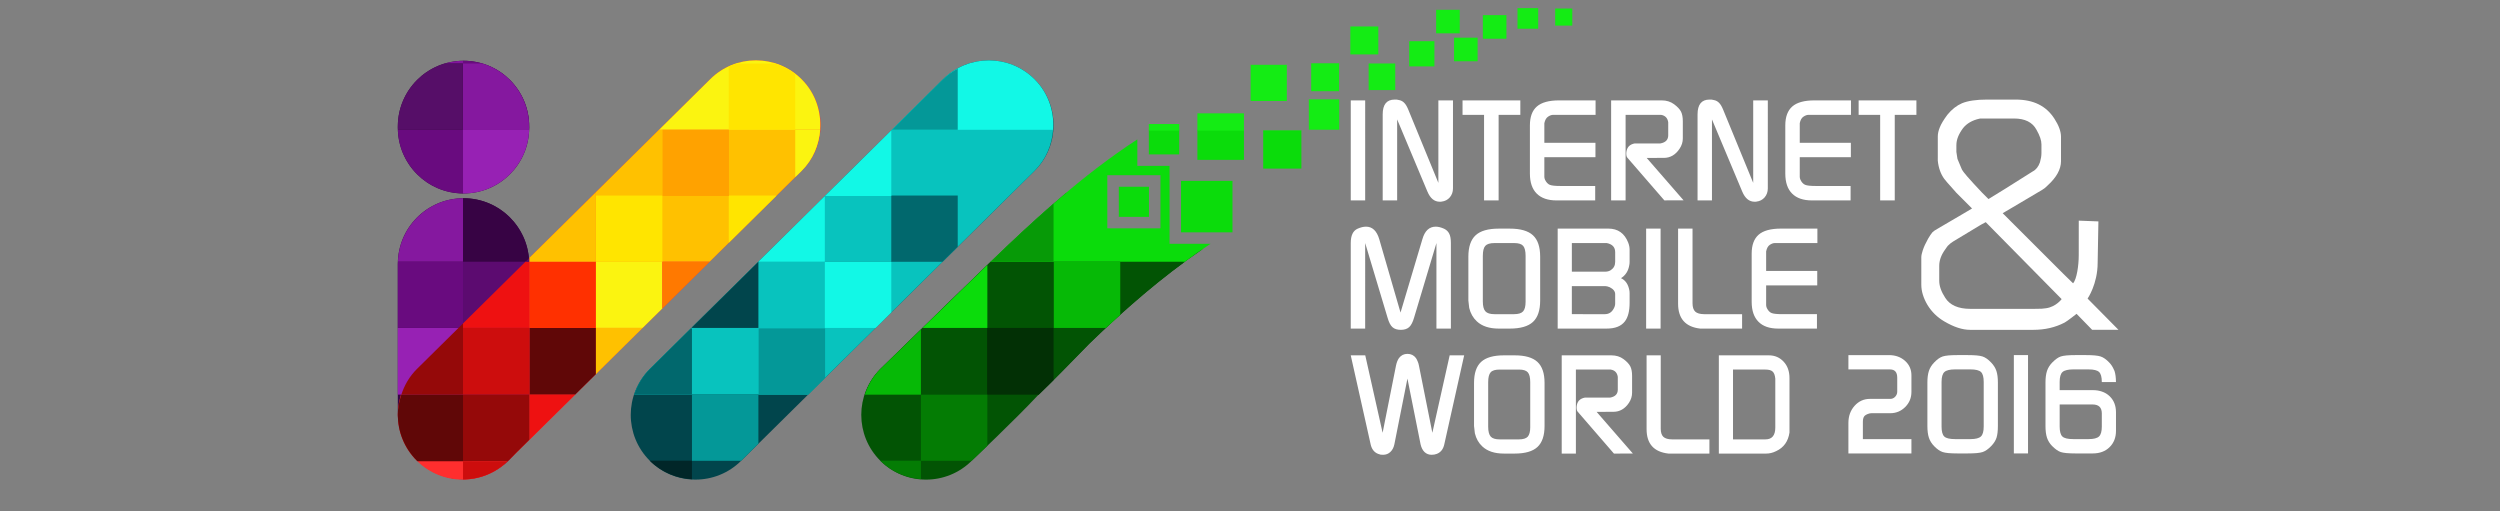<?xml version="1.0" encoding="utf-8"?>
<!-- Generator: Adobe Illustrator 19.2.1, SVG Export Plug-In . SVG Version: 6.00 Build 0)  -->
<svg version="1.1" id="Layer_1" xmlns="http://www.w3.org/2000/svg" xmlns:xlink="http://www.w3.org/1999/xlink" x="0px" y="0px"
	 width="308px" height="63px" viewBox="0 0 308 63" enable-background="new 0 0 308 63" xml:space="preserve">
<rect x="0" y="0" width="308" height="63" fill="#808080" stroke="none"/>
<g>
	<g>
		<path fill="#025404" d="M131.397,30.696v-6.973c-5.129,4.313-9.789,8.977-14.334,13.336l-8.618,8.415
			c-3.114,3.117-3.114,8.161,0,11.281c3.117,3.111,8.167,3.111,11.28,0c0,0,5.361-5.07,8.117-8.021c0-0.002,0.005,0,0.005,0
			c1.871-1.78,4.003-3.988,6.36-6.397c4.174-4.046,8.865-8.185,13.958-11.64H131.397z"/>
		<g>
			<path fill="#01454C" d="M91.323,56.754c-3.114,3.111-8.162,3.111-11.277,0l0,0c-3.119-3.119-3.115-8.163,0-11.28l36.139-35.707
				c3.113-3.115,8.163-3.115,11.28,0l0,0c3.115,3.117,3.115,8.165,0,11.279L91.323,56.754z"/>
			<path fill="#08C3BE" d="M99.559,48.62l16.57-16.372H93.433L80.046,45.474c-0.911,0.912-1.525,1.998-1.907,3.145H99.559z"/>
			<path fill="#12F8E6" d="M116.185,9.767l-6.407,6.327h19.957c0.195-2.262-0.535-4.592-2.27-6.327
				C124.349,6.652,119.298,6.652,116.185,9.767z"/>
			<path fill="#08C3BE" d="M109.888,15.988l-16.456,16.26h22.696l11.336-11.201c1.408-1.409,2.147-3.217,2.28-5.059H109.888z"/>
			<path fill="#01686D" d="M85.117,40.46l-5.071,5.014c-0.911,0.912-1.525,1.998-1.907,3.145h7.111v-8.16H85.117z"/>
			<polygon fill="#12F8E6" points="107.872,40.404 109.807,38.492 109.807,32.247 101.622,32.247 101.622,40.404 			"/>
			<polygon fill="#01454C" points="85.25,40.404 93.435,40.404 93.435,32.247 93.433,32.247 85.25,40.33 			"/>
			<polygon fill="#049898" points="101.651,40.46 93.462,40.46 93.462,48.62 99.559,48.62 101.651,46.55 			"/>
			<path fill="#012628" d="M85.25,59.045v-2.291h-5.204C81.493,58.2,83.356,58.943,85.25,59.045z"/>
			<path fill="#049898" d="M93.435,48.62H85.25v8.154h6.049c0.005-0.006,0.014-0.01,0.024-0.019l2.112-2.09V48.62z"/>
			<polygon fill="#01686D" points="109.805,32.247 116.129,32.247 117.992,30.405 117.992,24.091 109.805,24.091 			"/>
			<polygon fill="#12F8E6" points="93.435,32.247 101.62,32.247 101.62,24.158 93.435,32.243 			"/>
			<path fill="#049898" d="M109.888,15.988h8.104V8.454c-0.643,0.354-1.262,0.771-1.807,1.313L109.888,15.988z"/>
			<polygon fill="#12F8E6" points="109.807,24.144 109.807,16.071 101.637,24.144 			"/>
		</g>
		<path fill="#370344" d="M57.104,7.484c-4.472,0-8.095,3.627-8.095,8.098v0.157c0,4.471,3.623,8.097,8.095,8.097
			c4.47,0,8.095-3.626,8.095-8.097v-0.157C65.2,11.111,61.574,7.484,57.104,7.484z M57.104,24.422c-4.472,0-8.095,3.627-8.095,8.095
			v18.429c0,4.47,3.623,8.094,8.095,8.094c4.228,0,8.095-3.625,8.095-8.094V32.517C65.2,28.049,61.574,24.422,57.104,24.422z"/>
		<path fill="#FF2E2E" d="M62.623,56.754c-3.113,3.111-8.162,3.111-11.276,0l0,0c-3.117-3.119-3.117-8.163,0-11.28L87.485,9.767
			c3.114-3.115,8.167-3.115,11.28,0l0,0c3.118,3.117,3.114,8.165,0,11.279L62.623,56.754z"/>
		<path fill="#85189F" d="M49.027,32.247h8.016v-7.823C52.692,24.458,49.165,27.924,49.027,32.247z"/>
		<path fill="#370344" d="M57.104,24.422c-0.021,0-0.039,0.003-0.061,0.003v7.823h8.142C65.039,27.903,61.483,24.422,57.104,24.422z
			 M57.017,24.428v0.002c0,0,0.015-0.005,0.026-0.005l0,0C57.031,24.425,57.024,24.428,57.017,24.428z"/>
		<path fill="#5C0B70" d="M65.186,32.247h-8.143V48.62H65.2V32.517C65.2,32.426,65.191,32.339,65.186,32.247z"/>
		<path fill="#611075" d="M51.982,26.253c-0.195,0.157-0.387,0.33-0.565,0.507C51.596,26.584,51.787,26.411,51.982,26.253z"/>
		<path fill="#690B7F" d="M49.021,15.988c0.13,4.333,3.662,7.81,8.022,7.842v-7.842H49.021z"/>
		<rect x="49.009" y="40.404" fill="#9721B4" width="8.034" height="8.215"/>
		<path fill="#690B7F" d="M49.009,32.517v7.887h8.034v-8.157h-8.022C49.019,32.339,49.009,32.426,49.009,32.517z"/>
		<path fill="#950909" d="M49.443,48.62h7.601v-8.773l-5.697,5.628C50.433,46.386,49.821,47.473,49.443,48.62z"/>
		<polygon fill="#EE1111" points="57.043,39.846 57.043,40.404 65.228,40.404 65.228,32.249 64.734,32.249 		"/>
		<polygon fill="#560E68" points="64.734,32.249 65.228,32.249 65.228,31.759 		"/>
		<polygon fill="#600707" points="65.228,48.62 70.858,48.62 73.417,46.094 73.417,40.404 65.228,40.404 		"/>
		<rect x="57.043" y="40.404" fill="#CD0D0D" width="8.185" height="8.215"/>
		<polygon fill="#EE1111" points="65.228,48.62 65.228,54.179 65.559,53.856 70.858,48.62 		"/>
		<path fill="#950909" d="M62.528,56.831c0.031-0.028,0.065-0.047,0.094-0.077l2.605-2.575V48.62h-8.185v8.212H62.528z"/>
		<path fill="#CD0D0D" d="M57.043,56.831v2.251c2.022-0.016,4.037-0.787,5.579-2.328c-0.03,0.03-0.063,0.05-0.094,0.077H57.043z"/>
		<path fill="#600707" d="M49.009,51.111v0.007c0,2.036,0.781,4.077,2.337,5.636c0.029,0.03,0.065,0.05,0.093,0.077h5.604V48.62
			h-7.601C49.177,49.428,49.009,50.268,49.009,51.111z"/>
		<rect x="65.228" y="32.249" fill="#FF3000" width="8.188" height="8.155"/>
		<polygon fill="#FFC100" points="65.228,31.759 65.228,32.249 73.417,32.249 73.417,23.671 		"/>
		<path fill="#FFC100" d="M81.184,15.988l-7.767,7.683v8.578h14.005l11.337-11.202c1.412-1.409,2.147-3.217,2.282-5.059H81.184z"/>
		<path fill="#FBF410" d="M98.765,9.767c-3.113-3.115-8.166-3.115-11.28,0l-6.293,6.221h19.847
			C101.204,13.756,100.472,11.475,98.765,9.767z"/>
		<rect x="73.417" y="24.091" fill="#FFE500" width="8.187" height="8.157"/>
		<path fill="#0BDC0B" d="M141.553,23.002h-3.715v3.714h3.715V23.002z M145.502,28.621h6.339v-6.339h-6.339V28.621z M147.518,19.692
			h5.736v-3.704h-5.736V19.692z M145.279,15.988h-3.743v3.033h3.743V15.988z M144.087,20.433h-3.968v-3.26
			c-6.809,4.434-12.663,9.863-18.187,15.184h23.882c1.088-0.806,2.193-1.585,3.324-2.322h-5.05V20.433z M142.968,28.132h-6.546
			v-6.545h6.546V28.132z M155.625,16.065v4.71h4.707v-4.71H155.625z"/>
		<path fill="#025404" d="M122.044,32.247c-1.684,1.622-13.599,13.226-13.599,13.226c-0.912,0.913-1.524,1.999-1.899,3.146h21.42
			c1.844-1.763,3.936-3.924,6.241-6.284c3.568-3.456,7.51-6.98,11.758-10.089H122.044z"/>
		<path fill="#14EC14" d="M161.248,15.982h3.746v-3.746h-3.746V15.982z M158.537,7.981h-4.459v4.461h4.459V7.981z M164.977,7.794
			h-3.441v3.442h3.441V7.794z M169.808,3.261h-3.445V6.7h3.445V3.261z M147.518,16.097h5.736v-2.137h-5.736V16.097z M155.625,16.097
			h4.707v-0.032h-4.707V16.097z M141.536,16.097h3.743v-0.824h-3.743V16.097z M186.956,3.541h2.548V1h-2.548V3.541z M182.685,4.773
			h2.906V1.868h-2.906V4.773z M191.599,1.049v2.108h2.107V1.049H191.599z M179.137,7.544h2.905V4.638h-2.905V7.544z M173.613,8.18
			h3.106V5.075h-3.106V8.18z M168.617,11.1h3.277V7.821h-3.277V11.1z M179.84,1.204h-2.907v2.906h2.907V1.204z"/>
		<path fill="#023005" d="M121.613,48.62h6.353c0.587-0.56,1.202-1.168,1.834-1.801v-6.414h-8.187V48.62z"/>
		<path fill="#06B906" d="M108.445,45.474c-0.912,0.913-1.524,1.999-1.899,3.146h6.91v-8.026
			C110.741,43.239,108.445,45.474,108.445,45.474z"/>
		<path fill="#047C04" d="M113.455,59.029v-2.275h-5.011C109.843,58.15,111.634,58.884,113.455,59.029z"/>
		<path fill="#0BDC0B" d="M121.641,40.404v-7.765c-1.386,1.337-4.919,4.778-7.992,7.765H121.641z"/>
		<path fill="#06B906" d="M136.249,40.404c0.578-0.544,1.166-1.079,1.765-1.615v-6.541h-8.187v8.157H136.249z"/>
		<path fill="#047C04" d="M113.455,56.773h6.243c0.011-0.006,0.019-0.014,0.026-0.019c0,0,0.788-0.748,1.917-1.833V48.62h-8.186
			V56.773z"/>
		<path fill="#079A07" d="M129.8,32.249v-7.164c-2.687,2.341-5.258,4.759-7.751,7.164H129.8z"/>
		<polygon fill="#FFE500" points="89.785,24.091 89.785,29.913 95.679,24.091 		"/>
		<rect x="81.629" y="15.988" fill="#FFA200" width="8.182" height="8.156"/>
		<path fill="#FBF410" d="M98.759,21.046c1.412-1.409,2.147-3.217,2.282-5.059h-3.068v5.836L98.759,21.046z"/>
		<polygon fill="#FBF410" points="81.604,32.249 73.417,32.249 73.417,40.404 79.173,40.404 81.604,38.005 		"/>
		<polygon fill="#FF7900" points="81.604,38.005 87.43,32.247 81.604,32.249 		"/>
		<path fill="#FFE500" d="M95.503,7.831h-4.755C90.422,7.932,90.1,8.05,89.785,8.195v7.793h8.189V9.116
			C97.214,8.534,96.383,8.104,95.503,7.831z"/>
		<path fill="#690B7F" d="M57.104,7.484c-0.021,0-0.045,0.005-0.066,0.005l0,0h0.005v8.499h8.148
			c0.003-0.083,0.009-0.164,0.009-0.249v-0.157C65.2,11.111,61.574,7.484,57.104,7.484z"/>
		<path fill="#85189F" d="M57.017,15.988h8.141c0.005-0.083,0.014-0.164,0.014-0.249v-0.157c0-3.659-2.427-6.749-5.758-7.752h-2.397
			V15.988z"/>
		<polygon fill="#FFC100" points="73.417,40.404 73.417,46.094 79.173,40.404 		"/>
		<path fill="#9721B4" d="M57.043,15.988v7.842c-0.012,0-0.019,0-0.019,0h-0.007c0.028,0,0.058,0.006,0.088,0.006
			c4.389,0,7.953-3.493,8.087-7.849H57.043z"/>
		<path fill="#82159D" d="M54.785,7.831h2.258V7.489C56.26,7.494,55.504,7.617,54.785,7.831z"/>
		<path fill="#560E68" d="M54.767,7.831c-3.329,1.003-5.758,4.092-5.758,7.752v0.157c0,0.084,0.008,0.166,0.012,0.249h7.995V7.831
			H54.767z"/>
	</g>
	<g>
		<g>
			<path fill="#FFFFFF" d="M181.949,39.593c0.636,0.595,1.541,0.89,2.704,0.89h1.35c1.313,0,2.264-0.274,2.856-0.821
				c0.594-0.547,0.889-1.426,0.889-2.635v-5.404c0-1.209-0.294-2.09-0.889-2.637c-0.592-0.547-1.543-0.82-2.856-0.82h-1.35
				c-1.315,0-2.266,0.273-2.857,0.82c-0.595,0.547-0.893,1.428-0.893,2.637v5.404c0.035,0.308,0.067,0.608,0.104,0.906
				C181.167,38.609,181.483,39.16,181.949,39.593z M182.685,31.525c0-0.597,0.1-1.008,0.307-1.238
				c0.205-0.227,0.582-0.341,1.131-0.341h0.254h1.92h0.254c0.541,0,0.903,0.115,1.107,0.351c0.196,0.235,0.295,0.644,0.295,1.228
				v5.632c0,0.577-0.101,0.975-0.307,1.203c-0.204,0.229-0.577,0.346-1.113,0.346h-0.237h-1.92h-0.254
				c-0.541,0-0.911-0.117-1.124-0.354c-0.211-0.235-0.314-0.644-0.314-1.227V31.525z M206.74,28.166v9.247
				c0,1.841,0.913,2.867,2.739,3.071h0.51h4.637v-1.778h-4.668c-0.515,0-0.884-0.11-1.106-0.316
				c-0.221-0.213-0.332-0.554-0.332-1.022v-9.202H206.74z M168.19,29.946l2.755,9.188c0.162,0.57,0.362,0.961,0.611,1.179
				c0.241,0.217,0.588,0.324,1.035,0.324c0.43,0,0.77-0.112,1.015-0.332c0.247-0.224,0.447-0.614,0.609-1.172l2.753-9.188v10.538
				h1.781V29.946c0-0.513-0.067-0.899-0.208-1.165c-0.132-0.264-0.343-0.464-0.632-0.602c-0.378-0.169-0.72-0.254-1.024-0.254
				c-0.804,0-1.35,0.514-1.646,1.54l-2.694,9.044l-2.622-9.044c-0.306-1.026-0.851-1.54-1.626-1.54
				c-0.322,0-0.668,0.086-1.048,0.254c-0.557,0.251-0.837,0.836-0.837,1.767v10.538h1.777V29.946z M204.585,40.484V28.166h-1.781
				v12.318H204.585z M200.186,39.593c0.387-0.5,0.582-1.267,0.582-2.292v-1.146c0-0.174-0.014-0.301-0.033-0.396
				c-0.139-0.739-0.481-1.235-1.027-1.487c0.274-0.171,0.499-0.393,0.676-0.666c0.179-0.278,0.292-0.603,0.351-0.976
				c0.019-0.093,0.033-0.215,0.033-0.381v-1.485c0-0.284-0.058-0.575-0.172-0.871c-0.455-1.156-1.271-1.729-2.446-1.729h-6.244
				v12.318h6.04C198.984,40.484,199.731,40.188,200.186,39.593z M193.651,29.946h4.081h0.223c0.688,0.138,1.035,0.509,1.035,1.122
				v1.191c0,0.437-0.177,0.78-0.532,1.017c-0.197,0.13-0.427,0.195-0.69,0.195h-4.116V29.946z M193.651,38.706v-3.458h4.098
				c0.161,0,0.349,0.046,0.568,0.137c0.452,0.225,0.672,0.512,0.672,0.855v1.162c0,0.208-0.063,0.419-0.19,0.636
				c-0.24,0.443-0.603,0.667-1.084,0.667H193.651z M216.662,28.917c-0.57,0.501-0.856,1.279-0.856,2.328v5.934
				c0,1.085,0.281,1.907,0.842,2.466c0.557,0.563,1.367,0.838,2.427,0.838h4.773v-1.778h-4.292c-0.64,0-1.074-0.045-1.301-0.14
				c-0.229-0.088-0.422-0.296-0.584-0.617c-0.056-0.138-0.083-0.259-0.083-0.362v-0.774v-1.649h6.296v-1.783h-6.296v-2.085v-0.323
				c0.08-0.391,0.23-0.662,0.454-0.808c0.224-0.149,0.433-0.22,0.629-0.22h0.74h4.491v-1.78h-4.501
				C218.149,28.166,217.233,28.415,216.662,28.917z"/>
			<path fill="#FFFFFF" d="M180.185,14.148h2.651v10.543h1.794V14.148h2.675v-1.781h-7.12V14.148z M177.206,22.527l-3.708-9.028
				c-0.149-0.364-0.31-0.638-0.482-0.814c-0.169-0.177-0.362-0.29-0.571-0.34c-0.213-0.053-0.335-0.077-0.369-0.077
				c-0.091,0-0.177,0-0.258,0c-0.979,0-1.47,0.607-1.47,1.827v10.595h1.781v-9.978l3.729,8.889c0.351,0.834,0.856,1.251,1.513,1.251
				c0.024,0,0.065,0,0.121,0c0.032,0,0.073-0.004,0.118-0.015c0.41-0.047,0.744-0.221,1.006-0.521
				c0.258-0.304,0.391-0.673,0.391-1.103V12.367h-1.8V22.527z M166.413,24.691h1.777V12.367h-1.777V24.691z M189.341,13.122
				c-0.573,0.502-0.857,1.278-0.857,2.326v5.937c0,1.085,0.28,1.906,0.84,2.464c0.558,0.56,1.368,0.842,2.431,0.842h4.774v-1.779
				h-4.297c-0.642,0-1.071-0.045-1.301-0.142c-0.225-0.089-0.42-0.295-0.581-0.615c-0.06-0.141-0.086-0.26-0.086-0.363v-0.774
				v-1.649h6.296v-1.78h-6.296v-2.086v-0.325c0.081-0.387,0.233-0.658,0.456-0.804c0.221-0.149,0.431-0.225,0.628-0.225h0.739h4.488
				v-1.781h-4.496C190.824,12.367,189.912,12.621,189.341,13.122z M220.807,13.122c-0.571,0.502-0.858,1.278-0.858,2.326v5.937
				c0,1.085,0.278,1.906,0.838,2.464c0.557,0.56,1.37,0.842,2.429,0.842h4.777v-1.779h-4.297c-0.637,0-1.073-0.045-1.298-0.142
				c-0.23-0.089-0.425-0.295-0.581-0.615c-0.061-0.141-0.087-0.26-0.087-0.363v-0.774v-1.649h6.297v-1.78h-6.297v-2.086v-0.325
				c0.078-0.387,0.23-0.658,0.454-0.804c0.224-0.149,0.435-0.225,0.627-0.225h0.742h4.488v-1.781h-4.5
				C222.287,12.367,221.377,12.621,220.807,13.122z M204.977,19.452c0.8,0,1.448-0.375,1.947-1.13
				c0.268-0.396,0.399-0.82,0.399-1.266v-2.122c0-0.489-0.074-0.883-0.22-1.179c-0.153-0.299-0.437-0.602-0.857-0.915
				c-0.423-0.313-0.929-0.473-1.525-0.473h-6.23v12.324h1.783V14.148h4.171h0.189c0.513,0.082,0.814,0.388,0.891,0.917v0.223v1.381
				c0,0.555-0.324,0.891-0.975,1.004h-0.171h-2.686h-0.308c-0.538,0.105-0.86,0.391-0.976,0.855
				c-0.036,0.142-0.051,0.268-0.051,0.383c0,0.258,0.051,0.433,0.153,0.541l4.537,5.234l2.368-0.005l-4.547-5.226L204.977,19.452z
				 M228.983,12.367v1.781h2.652v10.543h1.798V14.148h2.668v-1.781H228.983z M215.994,22.527l-3.708-9.028
				c-0.149-0.364-0.31-0.638-0.482-0.814c-0.17-0.177-0.362-0.29-0.572-0.34c-0.212-0.053-0.334-0.077-0.37-0.077
				c-0.09,0-0.174,0-0.255,0c-0.979,0-1.468,0.607-1.468,1.827v10.595h1.775v-9.978l3.73,8.889c0.352,0.834,0.857,1.251,1.516,1.251
				c0.024,0,0.061,0,0.119,0c0.033,0,0.074-0.004,0.123-0.015c0.403-0.047,0.741-0.221,1.003-0.521
				c0.256-0.304,0.39-0.673,0.39-1.103V12.367h-1.8V22.527z"/>
			<path fill="#FFFFFF" d="M257.191,36.786c0,0,1.239-1.781,1.239-4.411l0.094-5.098l-2.42-0.093l-0.003,4.25
				c0,1.283-0.246,2.975-0.7,3.468l-1.188-1.16l-7.483-7.475l1.139-0.67l3.726-2.206c0.202-0.108,0.42-0.284,0.668-0.538
				c1.097-0.993,1.653-2.001,1.653-2.994v-3.008c0-0.646-0.273-1.395-0.809-2.223c-1.021-1.591-2.587-2.361-4.79-2.361h-3.515
				c-1.31,0-2.345,0.15-3.077,0.45c-0.663,0.285-1.272,0.761-1.801,1.415c-0.47,0.63-0.779,1.143-0.945,1.572
				c-0.16,0.391-0.242,0.762-0.242,1.11v2.499l-0.002,0.473c0.09,0.896,0.363,1.655,0.796,2.247l0.356,0.435l1.071,1.205
				l-0.007,0.003l2.007,2.009l-0.631,0.374l-0.598,0.353l-3.074,1.801c-0.252,0.137-0.465,0.285-0.58,0.405
				c-0.162,0.194-0.336,0.453-0.532,0.789c-0.308,0.549-0.522,1.017-0.659,1.437c-0.113,0.33-0.178,0.638-0.178,0.846v3.383
				c0,0.808,0.255,1.644,0.757,2.493c0.514,0.844,1.214,1.528,2.073,2.03c1.19,0.701,2.235,1.04,3.197,1.04h7.777
				c1.424,0,2.718-0.302,3.858-0.899c0.314-0.164,1.466-1.074,1.466-1.074l1.92,1.972h0.405h2.839L257.191,36.786z M241.027,17.872
				c0-0.654,0.265-1.333,0.81-2.071c0.455-0.585,1.144-0.986,2.045-1.184l0.098-0.017h0.001h0.004h0.099h0.419h3.635
				c1.335,0,2.262,0.464,2.752,1.375c0.421,0.741,0.617,1.316,0.617,1.819v1.053c0,0.358-0.062,0.723-0.185,1.152
				c-0.182,0.532-0.501,0.929-0.891,1.12l-3.4,2.142l-2.052,1.262l-0.778-0.778c-0.471-0.497-0.823-0.877-1.043-1.118
				c-1.342-1.459-1.433-1.687-1.499-1.856l-0.5-1.197l-0.133-0.855V17.872z M253.994,36.851c0,0-0.676,0.931-1.89,1.12
				c-0.382,0.06-0.6,0.079-1.447,0.079h-7.922c-1.478,0-2.514-0.459-3.082-1.36c-0.49-0.75-0.739-1.451-0.739-2.086v-1.858
				c0-0.649,0.231-1.305,0.686-1.946l0.214-0.307c0.14-0.198,0.175-0.246,0.202-0.251c0.196-0.201,0.416-0.374,0.62-0.493
				l3.298-1.99l0.2-0.117l0.51-0.272L253.994,36.851z"/>
			<g>
				<g>
					<g>
						<path fill="#FFFFFF" d="M186.606,43.778h-1.324c-1.288,0-2.227,0.27-2.812,0.811c-0.581,0.541-0.869,1.396-0.869,2.587v5.308
							c0.032,0.304,0.068,0.597,0.102,0.893c0.158,0.66,0.464,1.203,0.921,1.626c0.628,0.585,1.509,0.877,2.658,0.877h1.324
							c1.289,0,2.224-0.27,2.807-0.811c0.583-0.539,0.876-1.398,0.876-2.585v-5.308c0-1.19-0.293-2.046-0.876-2.587
							C188.83,44.048,187.895,43.778,186.606,43.778z M188.526,52.613c0,0.562-0.105,0.953-0.303,1.18
							c-0.203,0.224-0.565,0.339-1.097,0.339h-0.234h-1.883h-0.248c-0.532,0-0.898-0.116-1.104-0.344
							c-0.203-0.23-0.313-0.637-0.313-1.209v-5.497c0-0.586,0.105-0.99,0.304-1.213c0.202-0.228,0.569-0.338,1.112-0.338h0.248
							h1.883h0.254c0.525,0,0.886,0.116,1.082,0.344c0.199,0.229,0.297,0.633,0.297,1.208V52.613z M176.466,53.318l-1.652-8.275
							c-0.032-0.192-0.089-0.365-0.165-0.534c-0.069-0.167-0.136-0.299-0.205-0.398c-0.258-0.343-0.604-0.515-1.047-0.515
							c-0.434,0-0.78,0.172-1.04,0.515c-0.171,0.241-0.293,0.555-0.37,0.932l-1.649,8.275l-2.138-9.54h-1.788l2.449,10.955
							c0.13,0.595,0.431,0.988,0.913,1.18c0.149,0.056,0.251,0.09,0.319,0.1c0.068,0.01,0.17,0.016,0.305,0.016
							c0.352,0,0.65-0.116,0.897-0.35c0.248-0.234,0.411-0.548,0.491-0.94l1.61-8.1l1.619,8.1c0.094,0.411,0.257,0.734,0.49,0.955
							c0.24,0.224,0.526,0.335,0.876,0.335c0.229,0,0.441-0.035,0.643-0.116c0.486-0.191,0.788-0.585,0.915-1.18l2.447-10.955H178.6
							L176.466,53.318z M204.927,53.819c-0.214-0.206-0.324-0.541-0.324-1.003v-9.038h-1.744v9.083c0,1.809,0.891,2.813,2.687,3.019
							h0.502h4.552v-1.748h-4.583C205.51,54.131,205.149,54.025,204.927,53.819z M198.771,50.734c0.78,0,1.423-0.368,1.915-1.106
							c0.257-0.392,0.387-0.804,0.387-1.243v-2.087c0-0.478-0.073-0.87-0.217-1.156c-0.147-0.291-0.425-0.593-0.84-0.902
							c-0.413-0.308-0.911-0.462-1.497-0.462h-6.116V55.88h1.747v-10.35h4.099h0.188c0.499,0.077,0.8,0.379,0.875,0.901v0.214v1.36
							c0,0.545-0.32,0.87-0.961,0.983h-0.166h-2.639h-0.302c-0.525,0.103-0.843,0.383-0.958,0.84
							c-0.033,0.142-0.05,0.264-0.05,0.378c0,0.254,0.05,0.427,0.149,0.53l4.453,5.146l2.331-0.007l-4.465-5.132L198.771,50.734z
							 M217.926,43.778h-6.165V55.88h5.851c0.194,0,0.387-0.023,0.583-0.071c0.198-0.046,0.413-0.119,0.635-0.233
							c0.933-0.436,1.474-1.199,1.635-2.286v-0.489v-6.213c0-0.841-0.241-1.521-0.724-2.034
							C219.26,44.04,218.658,43.778,217.926,43.778z M218.717,46.904v5.766c0,0.972-0.406,1.461-1.21,1.461h-4v-8.602h3.963
							c0.436,0,0.741,0.08,0.914,0.244c0.183,0.161,0.29,0.453,0.333,0.877V46.904z"/>
					</g>
					<g>
						<path fill="#FFFFFF" d="M227.723,55.863v-3.757c0-0.843,0.255-1.547,0.765-2.114c0.51-0.567,1.14-0.85,1.891-0.85h2.52
							c0.224,0,0.42-0.089,0.589-0.267c0.167-0.179,0.251-0.385,0.251-0.619v-1.722c0-0.68-0.296-1.021-0.891-1.021h-5.125v-1.764
							h4.99c0.796,0,1.456,0.235,1.984,0.705c0.525,0.472,0.79,1.065,0.79,1.782v2.05c0,0.728-0.255,1.347-0.765,1.857
							c-0.51,0.509-1.124,0.764-1.84,0.764h-2.319c-0.146,0-0.302,0.033-0.47,0.101c-0.169,0.067-0.297,0.145-0.387,0.235
							c-0.135,0.157-0.201,0.398-0.201,0.722v2.134h5.982v1.764H227.723z"/>
						<path fill="#FFFFFF" d="M241.132,55.863c-0.851,0-1.447-0.056-1.789-0.168c-0.342-0.112-0.698-0.358-1.067-0.74
							c-0.303-0.313-0.516-0.657-0.638-1.033c-0.124-0.375-0.184-0.86-0.184-1.453v-5.327c0-0.583,0.06-1.061,0.184-1.437
							c0.123-0.375,0.335-0.72,0.638-1.034c0.37-0.392,0.725-0.643,1.067-0.756c0.342-0.112,0.938-0.167,1.789-0.167h1.311
							c0.851,0,1.451,0.056,1.798,0.167c0.347,0.113,0.706,0.364,1.075,0.756c0.302,0.314,0.515,0.656,0.639,1.026
							c0.124,0.37,0.185,0.852,0.185,1.445v5.327c0,0.616-0.056,1.101-0.167,1.453c-0.113,0.353-0.331,0.698-0.656,1.033
							c-0.369,0.382-0.725,0.628-1.067,0.74c-0.342,0.112-0.944,0.168-1.806,0.168H241.132z M239.2,52.552
							c0,0.605,0.112,1.014,0.337,1.227c0.223,0.213,0.667,0.319,1.328,0.319h1.898c0.628,0,1.056-0.109,1.287-0.328
							c0.229-0.218,0.343-0.624,0.343-1.219v-5.495c0-0.605-0.112-1.014-0.335-1.226c-0.225-0.212-0.656-0.32-1.295-0.32h-1.898
							c-0.64,0-1.076,0.108-1.311,0.32c-0.235,0.212-0.353,0.621-0.353,1.226V52.552z"/>
						<path fill="#FFFFFF" d="M248.106,55.863V43.747h1.747v12.116H248.106z"/>
						<path fill="#FFFFFF" d="M259.916,48.822c-0.276-0.269-0.602-0.46-0.974-0.586c-0.325-0.11-0.683-0.17-1.082-0.17h-2.987
							h-0.232h-0.891v-0.121v-0.888c0-0.605,0.118-1.014,0.353-1.226c0.123-0.111,0.305-0.192,0.538-0.245
							c0.213-0.049,0.468-0.075,0.773-0.075h1.898c0.639,0,1.069,0.108,1.295,0.32c0.223,0.213,0.335,0.621,0.335,1.226v0.01h1.744
							c-0.006-0.557-0.063-1.018-0.181-1.371c-0.021-0.064-0.061-0.123-0.088-0.185c-0.128-0.297-0.301-0.581-0.551-0.84
							c-0.369-0.392-0.728-0.643-1.075-0.756c-0.347-0.112-0.947-0.168-1.798-0.168h-1.311c-0.851,0-1.447,0.056-1.789,0.168
							c-0.321,0.106-0.655,0.345-1,0.696c-0.023,0.023-0.044,0.035-0.067,0.06c-0.303,0.314-0.516,0.659-0.639,1.034
							c-0.124,0.376-0.184,0.854-0.184,1.437v5.327c0,0.594,0.06,1.078,0.184,1.453c0.123,0.376,0.335,0.72,0.639,1.033
							c0.023,0.024,0.044,0.036,0.067,0.058c0.345,0.342,0.679,0.577,1,0.682c0.342,0.112,0.938,0.168,1.789,0.168h1.311h0.83
							c0.86,0,1.554-0.257,2.078-0.774c0.526-0.515,0.788-1.187,0.788-2.016v-0.605v-1.664
							C260.691,49.987,260.433,49.326,259.916,48.822z M255.415,54.098c-0.661,0-1.105-0.106-1.328-0.319
							c-0.224-0.213-0.336-0.621-0.336-1.227V49.83h4.051c0.758,0,1.138,0.366,1.141,1.096v1.626c0,0.594-0.114,1-0.343,1.218
							c-0.23,0.218-0.659,0.328-1.287,0.328H255.415z"/>
					</g>
				</g>
			</g>
		</g>
	</g>
</g>
</svg>
